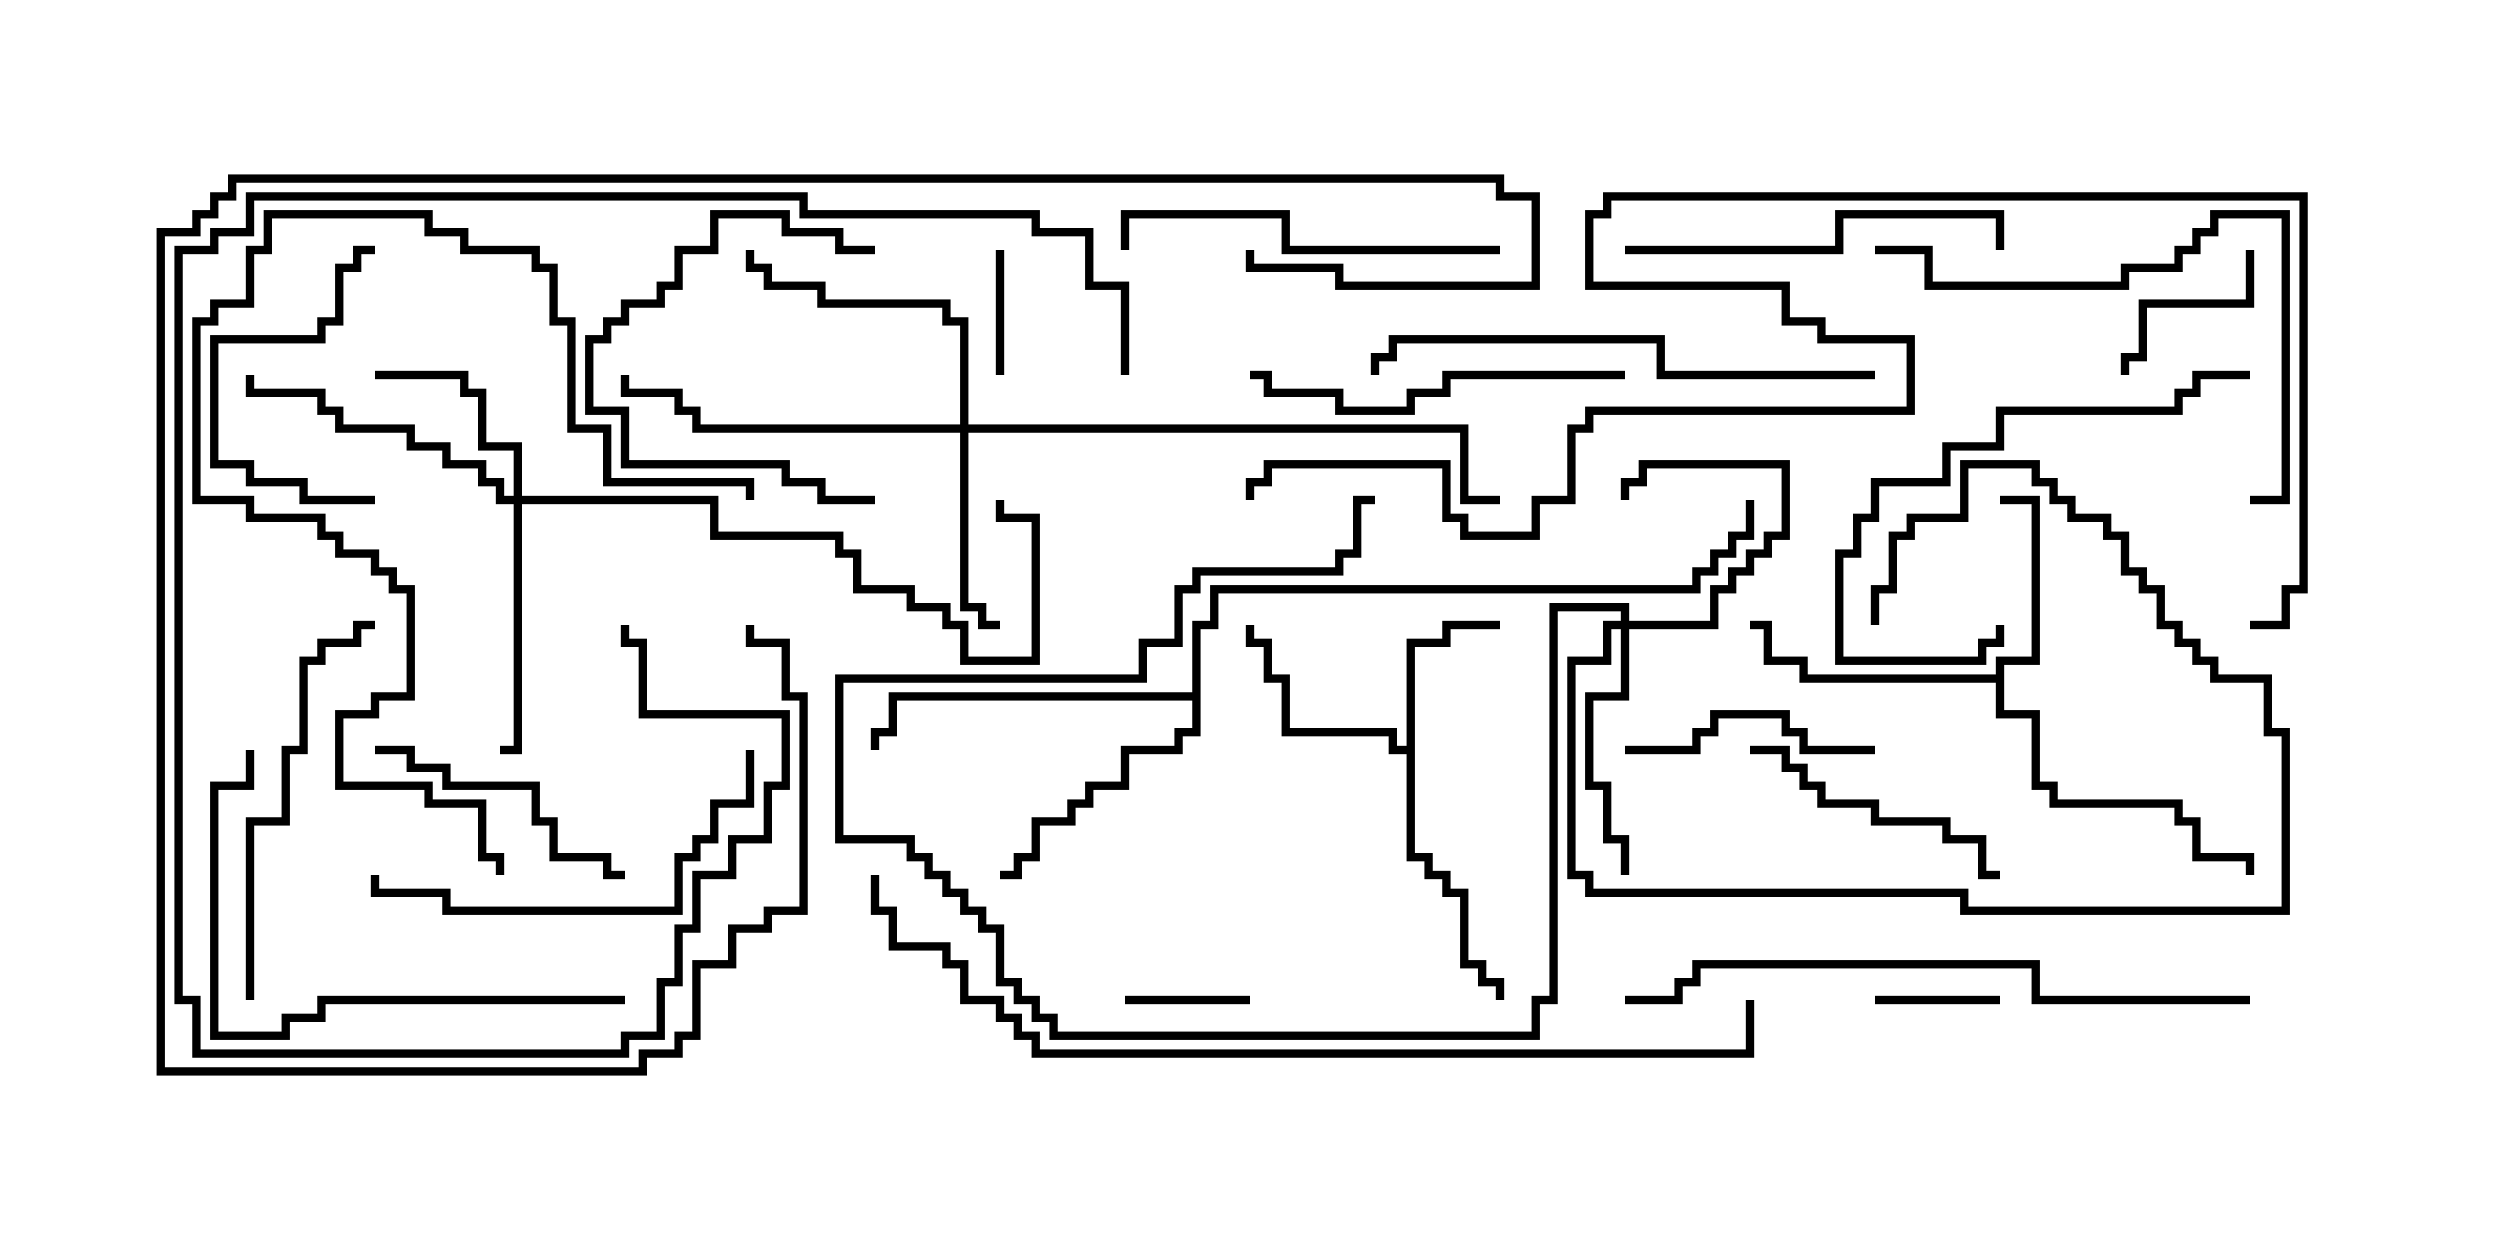 <svg version="1.1" width="30" height="15" xmlns="http://www.w3.org/2000/svg"><path d="M16.879,8.95L16.879,7.664L17.307,7.664L17.307,7.45L18,7.45L18,7.55L17.407,7.55L17.407,7.764L16.979,7.764L16.979,10.236L17.193,10.236L17.193,10.45L17.407,10.45L17.407,10.664L17.621,10.664L17.621,11.521L17.836,11.521L17.836,11.736L18.05,11.736L18.05,12L17.95,12L17.95,11.836L17.736,11.836L17.736,11.621L17.521,11.621L17.521,10.764L17.307,10.764L17.307,10.55L17.093,10.55L17.093,10.336L16.879,10.336L16.879,9.05L16.664,9.05L16.664,8.836L15.379,8.836L15.379,8.193L15.164,8.193L15.164,7.764L14.95,7.764L14.95,7.5L15.05,7.5L15.05,7.664L15.264,7.664L15.264,8.093L15.479,8.093L15.479,8.736L16.764,8.736L16.764,8.95z" stroke="none"/><path d="M23.95,8.093L23.95,7.879L24.379,7.879L24.379,6.05L24,6.05L24,5.95L24.479,5.95L24.479,7.979L24.05,7.979L24.05,8.521L24.479,8.521L24.479,9.379L24.693,9.379L24.693,9.593L26.193,9.593L26.193,9.807L26.407,9.807L26.407,10.236L27.05,10.236L27.05,10.5L26.95,10.5L26.95,10.336L26.307,10.336L26.307,9.907L26.093,9.907L26.093,9.693L24.593,9.693L24.593,9.479L24.379,9.479L24.379,8.621L23.95,8.621L23.95,8.193L21.593,8.193L21.593,7.979L21.164,7.979L21.164,7.55L21,7.55L21,7.45L21.264,7.45L21.264,7.879L21.693,7.879L21.693,8.093z" stroke="none"/><path d="M14.307,8.307L14.307,7.45L14.521,7.45L14.521,7.021L20.307,7.021L20.307,6.807L20.521,6.807L20.521,6.593L20.736,6.593L20.736,6.379L20.95,6.379L20.95,6L21.05,6L21.05,6.479L20.836,6.479L20.836,6.693L20.621,6.693L20.621,6.907L20.407,6.907L20.407,7.121L14.621,7.121L14.621,7.55L14.407,7.55L14.407,8.836L14.193,8.836L14.193,9.05L13.55,9.05L13.55,9.479L13.121,9.479L13.121,9.693L12.907,9.693L12.907,9.907L12.479,9.907L12.479,10.336L12.264,10.336L12.264,10.55L12,10.55L12,10.45L12.164,10.45L12.164,10.236L12.379,10.236L12.379,9.807L12.807,9.807L12.807,9.593L13.021,9.593L13.021,9.379L13.45,9.379L13.45,8.95L14.093,8.95L14.093,8.736L14.307,8.736L14.307,8.407L10.764,8.407L10.764,8.836L10.55,8.836L10.55,9L10.45,9L10.45,8.736L10.664,8.736L10.664,8.307z" stroke="none"/><path d="M19.45,7.45L19.45,7.336L18.693,7.336L18.693,12.05L18.479,12.05L18.479,12.479L12.593,12.479L12.593,12.264L12.379,12.264L12.379,12.05L12.164,12.05L12.164,11.836L11.95,11.836L11.95,11.193L11.736,11.193L11.736,10.979L11.521,10.979L11.521,10.764L11.307,10.764L11.307,10.55L11.093,10.55L11.093,10.336L10.879,10.336L10.879,10.121L10.021,10.121L10.021,8.093L13.664,8.093L13.664,7.664L14.093,7.664L14.093,7.021L14.307,7.021L14.307,6.807L16.021,6.807L16.021,6.593L16.236,6.593L16.236,5.95L16.5,5.95L16.5,6.05L16.336,6.05L16.336,6.693L16.121,6.693L16.121,6.907L14.407,6.907L14.407,7.121L14.193,7.121L14.193,7.764L13.764,7.764L13.764,8.193L10.121,8.193L10.121,10.021L10.979,10.021L10.979,10.236L11.193,10.236L11.193,10.45L11.407,10.45L11.407,10.664L11.621,10.664L11.621,10.879L11.836,10.879L11.836,11.093L12.05,11.093L12.05,11.736L12.264,11.736L12.264,11.95L12.479,11.95L12.479,12.164L12.693,12.164L12.693,12.379L18.379,12.379L18.379,11.95L18.593,11.95L18.593,7.236L19.55,7.236L19.55,7.45L20.521,7.45L20.521,7.021L20.736,7.021L20.736,6.807L20.95,6.807L20.95,6.593L21.164,6.593L21.164,6.379L21.379,6.379L21.379,5.621L19.764,5.621L19.764,5.836L19.55,5.836L19.55,6L19.45,6L19.45,5.736L19.664,5.736L19.664,5.521L21.479,5.521L21.479,6.479L21.264,6.479L21.264,6.693L21.05,6.693L21.05,6.907L20.836,6.907L20.836,7.121L20.621,7.121L20.621,7.55L19.55,7.55L19.55,8.407L19.121,8.407L19.121,9.379L19.336,9.379L19.336,10.021L19.55,10.021L19.55,10.5L19.45,10.5L19.45,10.121L19.236,10.121L19.236,9.479L19.021,9.479L19.021,8.307L19.45,8.307L19.45,7.55L19.336,7.55L19.336,7.979L18.907,7.979L18.907,10.45L19.121,10.45L19.121,10.664L23.621,10.664L23.621,10.879L27.379,10.879L27.379,8.836L27.164,8.836L27.164,8.193L26.521,8.193L26.521,7.979L26.307,7.979L26.307,7.764L26.093,7.764L26.093,7.55L25.879,7.55L25.879,7.121L25.664,7.121L25.664,6.907L25.45,6.907L25.45,6.479L25.236,6.479L25.236,6.264L24.807,6.264L24.807,6.05L24.593,6.05L24.593,5.836L24.379,5.836L24.379,5.621L23.621,5.621L23.621,6.264L22.979,6.264L22.979,6.479L22.764,6.479L22.764,7.121L22.55,7.121L22.55,7.5L22.45,7.5L22.45,7.021L22.664,7.021L22.664,6.379L22.879,6.379L22.879,6.164L23.521,6.164L23.521,5.521L24.479,5.521L24.479,5.736L24.693,5.736L24.693,5.95L24.907,5.95L24.907,6.164L25.336,6.164L25.336,6.379L25.55,6.379L25.55,6.807L25.764,6.807L25.764,7.021L25.979,7.021L25.979,7.45L26.193,7.45L26.193,7.664L26.407,7.664L26.407,7.879L26.621,7.879L26.621,8.093L27.264,8.093L27.264,8.736L27.479,8.736L27.479,10.979L23.521,10.979L23.521,10.764L19.021,10.764L19.021,10.55L18.807,10.55L18.807,7.879L19.236,7.879L19.236,7.45z" stroke="none"/><path d="M6.164,5.95L6.164,5.407L5.736,5.407L5.736,4.764L5.521,4.764L5.521,4.55L4.5,4.55L4.5,4.45L5.621,4.45L5.621,4.664L5.836,4.664L5.836,5.307L6.264,5.307L6.264,5.95L8.621,5.95L8.621,6.379L10.121,6.379L10.121,6.593L10.336,6.593L10.336,7.021L10.979,7.021L10.979,7.236L11.407,7.236L11.407,7.45L11.621,7.45L11.621,7.879L12.379,7.879L12.379,6.264L11.95,6.264L11.95,6L12.05,6L12.05,6.164L12.479,6.164L12.479,7.979L11.521,7.979L11.521,7.55L11.307,7.55L11.307,7.336L10.879,7.336L10.879,7.121L10.236,7.121L10.236,6.693L10.021,6.693L10.021,6.479L8.521,6.479L8.521,6.05L6.264,6.05L6.264,9.05L6,9.05L6,8.95L6.164,8.95L6.164,6.05L5.95,6.05L5.95,5.836L5.736,5.836L5.736,5.621L5.307,5.621L5.307,5.407L4.879,5.407L4.879,5.193L4.021,5.193L4.021,4.979L3.807,4.979L3.807,4.764L2.95,4.764L2.95,4.5L3.05,4.5L3.05,4.664L3.907,4.664L3.907,4.879L4.121,4.879L4.121,5.093L4.979,5.093L4.979,5.307L5.407,5.307L5.407,5.521L5.836,5.521L5.836,5.736L6.05,5.736L6.05,5.95z" stroke="none"/><path d="M11.521,5.093L11.521,3.907L11.307,3.907L11.307,3.693L9.807,3.693L9.807,3.479L9.164,3.479L9.164,3.264L8.95,3.264L8.95,3L9.05,3L9.05,3.164L9.264,3.164L9.264,3.379L9.907,3.379L9.907,3.593L11.407,3.593L11.407,3.807L11.621,3.807L11.621,5.093L17.621,5.093L17.621,5.95L18,5.95L18,6.05L17.521,6.05L17.521,5.193L11.621,5.193L11.621,7.236L11.836,7.236L11.836,7.45L12,7.45L12,7.55L11.736,7.55L11.736,7.336L11.521,7.336L11.521,5.193L8.307,5.193L8.307,4.979L8.093,4.979L8.093,4.764L7.45,4.764L7.45,4.5L7.55,4.5L7.55,4.664L8.193,4.664L8.193,4.879L8.407,4.879L8.407,5.093z" stroke="none"/><path d="M11.95,3L12.05,3L12.05,4.5L11.95,4.5z" stroke="none"/><path d="M13.5,12.05L13.5,11.95L15,11.95L15,12.05z" stroke="none"/><path d="M22.5,12.05L22.5,11.95L24,11.95L24,12.05z" stroke="none"/><path d="M26.95,3L27.05,3L27.05,3.693L25.764,3.693L25.764,4.336L25.55,4.336L25.55,4.5L25.45,4.5L25.45,4.236L25.664,4.236L25.664,3.593L26.95,3.593z" stroke="none"/><path d="M10.5,5.95L10.5,6.05L9.807,6.05L9.807,5.836L9.379,5.836L9.379,5.621L7.45,5.621L7.45,4.979L7.021,4.979L7.021,4.021L7.236,4.021L7.236,3.807L7.45,3.807L7.45,3.593L7.879,3.593L7.879,3.379L8.093,3.379L8.093,2.95L8.521,2.95L8.521,2.521L9.479,2.521L9.479,2.736L10.121,2.736L10.121,2.95L10.5,2.95L10.5,3.05L10.021,3.05L10.021,2.836L9.379,2.836L9.379,2.621L8.621,2.621L8.621,3.05L8.193,3.05L8.193,3.479L7.979,3.479L7.979,3.693L7.55,3.693L7.55,3.907L7.336,3.907L7.336,4.121L7.121,4.121L7.121,4.879L7.55,4.879L7.55,5.521L9.479,5.521L9.479,5.736L9.907,5.736L9.907,5.95z" stroke="none"/><path d="M22.5,8.95L22.5,9.05L21.593,9.05L21.593,8.836L21.379,8.836L21.379,8.621L20.621,8.621L20.621,8.836L20.407,8.836L20.407,9.05L19.5,9.05L19.5,8.95L20.307,8.95L20.307,8.736L20.521,8.736L20.521,8.521L21.479,8.521L21.479,8.736L21.693,8.736L21.693,8.95z" stroke="none"/><path d="M4.5,5.95L4.5,6.05L3.593,6.05L3.593,5.836L2.95,5.836L2.95,5.621L2.521,5.621L2.521,4.021L3.807,4.021L3.807,3.807L4.021,3.807L4.021,3.164L4.236,3.164L4.236,2.95L4.5,2.95L4.5,3.05L4.336,3.05L4.336,3.264L4.121,3.264L4.121,3.907L3.907,3.907L3.907,4.121L2.621,4.121L2.621,5.521L3.05,5.521L3.05,5.736L3.693,5.736L3.693,5.95z" stroke="none"/><path d="M21,9.05L21,8.95L21.479,8.95L21.479,9.164L21.693,9.164L21.693,9.379L21.907,9.379L21.907,9.593L22.55,9.593L22.55,9.807L23.407,9.807L23.407,10.021L23.836,10.021L23.836,10.45L24,10.45L24,10.55L23.736,10.55L23.736,10.121L23.307,10.121L23.307,9.907L22.45,9.907L22.45,9.693L21.807,9.693L21.807,9.479L21.593,9.479L21.593,9.264L21.379,9.264L21.379,9.05z" stroke="none"/><path d="M7.5,10.45L7.5,10.55L7.236,10.55L7.236,10.336L6.593,10.336L6.593,9.907L6.379,9.907L6.379,9.479L5.307,9.479L5.307,9.264L4.879,9.264L4.879,9.05L4.5,9.05L4.5,8.95L4.979,8.95L4.979,9.164L5.407,9.164L5.407,9.379L6.479,9.379L6.479,9.807L6.693,9.807L6.693,10.236L7.336,10.236L7.336,10.45z" stroke="none"/><path d="M27,4.45L27,4.55L26.407,4.55L26.407,4.764L26.193,4.764L26.193,4.979L24.05,4.979L24.05,5.407L23.407,5.407L23.407,5.836L22.55,5.836L22.55,6.264L22.336,6.264L22.336,6.693L22.121,6.693L22.121,7.879L23.736,7.879L23.736,7.664L23.95,7.664L23.95,7.5L24.05,7.5L24.05,7.764L23.836,7.764L23.836,7.979L22.021,7.979L22.021,6.593L22.236,6.593L22.236,6.164L22.45,6.164L22.45,5.736L23.307,5.736L23.307,5.307L23.95,5.307L23.95,4.879L26.093,4.879L26.093,4.664L26.307,4.664L26.307,4.45z" stroke="none"/><path d="M18,2.95L18,3.05L15.379,3.05L15.379,2.621L13.55,2.621L13.55,3L13.45,3L13.45,2.521L15.479,2.521L15.479,2.95z" stroke="none"/><path d="M19.5,3.05L19.5,2.95L22.021,2.95L22.021,2.521L24.05,2.521L24.05,3L23.95,3L23.95,2.621L22.121,2.621L22.121,3.05z" stroke="none"/><path d="M19.5,4.45L19.5,4.55L17.407,4.55L17.407,4.764L16.979,4.764L16.979,4.979L16.021,4.979L16.021,4.764L15.164,4.764L15.164,4.55L15,4.55L15,4.45L15.264,4.45L15.264,4.664L16.121,4.664L16.121,4.879L16.879,4.879L16.879,4.664L17.307,4.664L17.307,4.45z" stroke="none"/><path d="M3.05,12L2.95,12L2.95,9.807L3.379,9.807L3.379,8.95L3.593,8.95L3.593,7.879L3.807,7.879L3.807,7.664L4.236,7.664L4.236,7.45L4.5,7.45L4.5,7.55L4.336,7.55L4.336,7.764L3.907,7.764L3.907,7.979L3.693,7.979L3.693,9.05L3.479,9.05L3.479,9.907L3.05,9.907z" stroke="none"/><path d="M8.95,9L9.05,9L9.05,9.693L8.621,9.693L8.621,10.121L8.407,10.121L8.407,10.336L8.193,10.336L8.193,10.979L5.307,10.979L5.307,10.764L4.45,10.764L4.45,10.5L4.55,10.5L4.55,10.664L5.407,10.664L5.407,10.879L8.093,10.879L8.093,10.236L8.307,10.236L8.307,10.021L8.521,10.021L8.521,9.593L8.95,9.593z" stroke="none"/><path d="M9.05,6L8.95,6L8.95,5.836L7.236,5.836L7.236,5.193L6.807,5.193L6.807,3.907L6.593,3.907L6.593,3.264L6.379,3.264L6.379,3.05L5.521,3.05L5.521,2.836L5.093,2.836L5.093,2.621L3.264,2.621L3.264,3.05L3.05,3.05L3.05,3.693L2.621,3.693L2.621,3.907L2.407,3.907L2.407,5.95L3.05,5.95L3.05,6.164L3.907,6.164L3.907,6.379L4.121,6.379L4.121,6.593L4.55,6.593L4.55,6.807L4.764,6.807L4.764,7.021L4.979,7.021L4.979,8.407L4.55,8.407L4.55,8.621L4.121,8.621L4.121,9.379L5.193,9.379L5.193,9.593L5.836,9.593L5.836,10.236L6.05,10.236L6.05,10.5L5.95,10.5L5.95,10.336L5.736,10.336L5.736,9.693L5.093,9.693L5.093,9.479L4.021,9.479L4.021,8.521L4.45,8.521L4.45,8.307L4.879,8.307L4.879,7.121L4.664,7.121L4.664,6.907L4.45,6.907L4.45,6.693L4.021,6.693L4.021,6.479L3.807,6.479L3.807,6.264L2.95,6.264L2.95,6.05L2.307,6.05L2.307,3.807L2.521,3.807L2.521,3.593L2.95,3.593L2.95,2.95L3.164,2.95L3.164,2.521L5.193,2.521L5.193,2.736L5.621,2.736L5.621,2.95L6.479,2.95L6.479,3.164L6.693,3.164L6.693,3.807L6.907,3.807L6.907,5.093L7.336,5.093L7.336,5.736L9.05,5.736z" stroke="none"/><path d="M22.5,3.05L22.5,2.95L23.193,2.95L23.193,3.379L25.45,3.379L25.45,3.164L26.093,3.164L26.093,2.95L26.307,2.95L26.307,2.736L26.521,2.736L26.521,2.521L27.479,2.521L27.479,6.05L27,6.05L27,5.95L27.379,5.95L27.379,2.621L26.621,2.621L26.621,2.836L26.407,2.836L26.407,3.05L26.193,3.05L26.193,3.264L25.55,3.264L25.55,3.479L23.093,3.479L23.093,3.05z" stroke="none"/><path d="M7.5,11.95L7.5,12.05L3.907,12.05L3.907,12.264L3.479,12.264L3.479,12.479L2.521,12.479L2.521,9.379L2.95,9.379L2.95,9L3.05,9L3.05,9.479L2.621,9.479L2.621,12.379L3.379,12.379L3.379,12.164L3.807,12.164L3.807,11.95z" stroke="none"/><path d="M22.5,4.45L22.5,4.55L19.879,4.55L19.879,4.121L16.764,4.121L16.764,4.336L16.55,4.336L16.55,4.5L16.45,4.5L16.45,4.236L16.664,4.236L16.664,4.021L19.979,4.021L19.979,4.45z" stroke="none"/><path d="M13.55,4.5L13.45,4.5L13.45,3.479L13.021,3.479L13.021,2.836L12.379,2.836L12.379,2.621L9.593,2.621L9.593,2.407L3.05,2.407L3.05,2.836L2.621,2.836L2.621,3.05L2.193,3.05L2.193,11.95L2.407,11.95L2.407,12.593L7.45,12.593L7.45,12.379L7.879,12.379L7.879,11.736L8.093,11.736L8.093,11.093L8.307,11.093L8.307,10.45L8.736,10.45L8.736,10.021L9.164,10.021L9.164,9.379L9.379,9.379L9.379,8.621L7.664,8.621L7.664,7.764L7.45,7.764L7.45,7.5L7.55,7.5L7.55,7.664L7.764,7.664L7.764,8.521L9.479,8.521L9.479,9.479L9.264,9.479L9.264,10.121L8.836,10.121L8.836,10.55L8.407,10.55L8.407,11.193L8.193,11.193L8.193,11.836L7.979,11.836L7.979,12.479L7.55,12.479L7.55,12.693L2.307,12.693L2.307,12.05L2.093,12.05L2.093,2.95L2.521,2.95L2.521,2.736L2.95,2.736L2.95,2.307L9.693,2.307L9.693,2.521L12.479,2.521L12.479,2.736L13.121,2.736L13.121,3.379L13.55,3.379z" stroke="none"/><path d="M8.95,7.5L9.05,7.5L9.05,7.664L9.479,7.664L9.479,8.307L9.693,8.307L9.693,10.979L9.264,10.979L9.264,11.193L8.836,11.193L8.836,11.621L8.407,11.621L8.407,12.479L8.193,12.479L8.193,12.693L7.764,12.693L7.764,12.907L1.879,12.907L1.879,2.736L2.307,2.736L2.307,2.521L2.521,2.521L2.521,2.307L2.736,2.307L2.736,2.093L18.05,2.093L18.05,2.307L18.479,2.307L18.479,3.479L16.021,3.479L16.021,3.264L14.95,3.264L14.95,3L15.05,3L15.05,3.164L16.121,3.164L16.121,3.379L18.379,3.379L18.379,2.407L17.95,2.407L17.95,2.193L2.836,2.193L2.836,2.407L2.621,2.407L2.621,2.621L2.407,2.621L2.407,2.836L1.979,2.836L1.979,12.807L7.664,12.807L7.664,12.593L8.093,12.593L8.093,12.379L8.307,12.379L8.307,11.521L8.736,11.521L8.736,11.093L9.164,11.093L9.164,10.879L9.593,10.879L9.593,8.407L9.379,8.407L9.379,7.764L8.95,7.764z" stroke="none"/><path d="M27,11.95L27,12.05L24.379,12.05L24.379,11.621L20.407,11.621L20.407,11.836L20.193,11.836L20.193,12.05L19.5,12.05L19.5,11.95L20.093,11.95L20.093,11.736L20.307,11.736L20.307,11.521L24.479,11.521L24.479,11.95z" stroke="none"/><path d="M10.45,10.5L10.55,10.5L10.55,10.879L10.764,10.879L10.764,11.307L11.407,11.307L11.407,11.521L11.621,11.521L11.621,11.95L12.05,11.95L12.05,12.164L12.264,12.164L12.264,12.379L12.479,12.379L12.479,12.593L20.95,12.593L20.95,12L21.05,12L21.05,12.693L12.379,12.693L12.379,12.479L12.164,12.479L12.164,12.264L11.95,12.264L11.95,12.05L11.521,12.05L11.521,11.621L11.307,11.621L11.307,11.407L10.664,11.407L10.664,10.979L10.45,10.979z" stroke="none"/><path d="M27,7.55L27,7.45L27.379,7.45L27.379,7.021L27.593,7.021L27.593,2.407L19.336,2.407L19.336,2.621L19.121,2.621L19.121,3.379L21.479,3.379L21.479,3.807L21.907,3.807L21.907,4.021L22.979,4.021L22.979,4.979L19.121,4.979L19.121,5.193L18.907,5.193L18.907,6.05L18.479,6.05L18.479,6.479L17.521,6.479L17.521,6.264L17.307,6.264L17.307,5.621L15.264,5.621L15.264,5.836L15.05,5.836L15.05,6L14.95,6L14.95,5.736L15.164,5.736L15.164,5.521L17.407,5.521L17.407,6.164L17.621,6.164L17.621,6.379L18.379,6.379L18.379,5.95L18.807,5.95L18.807,5.093L19.021,5.093L19.021,4.879L22.879,4.879L22.879,4.121L21.807,4.121L21.807,3.907L21.379,3.907L21.379,3.479L19.021,3.479L19.021,2.521L19.236,2.521L19.236,2.307L27.693,2.307L27.693,7.121L27.479,7.121L27.479,7.55z" stroke="none"/></svg>